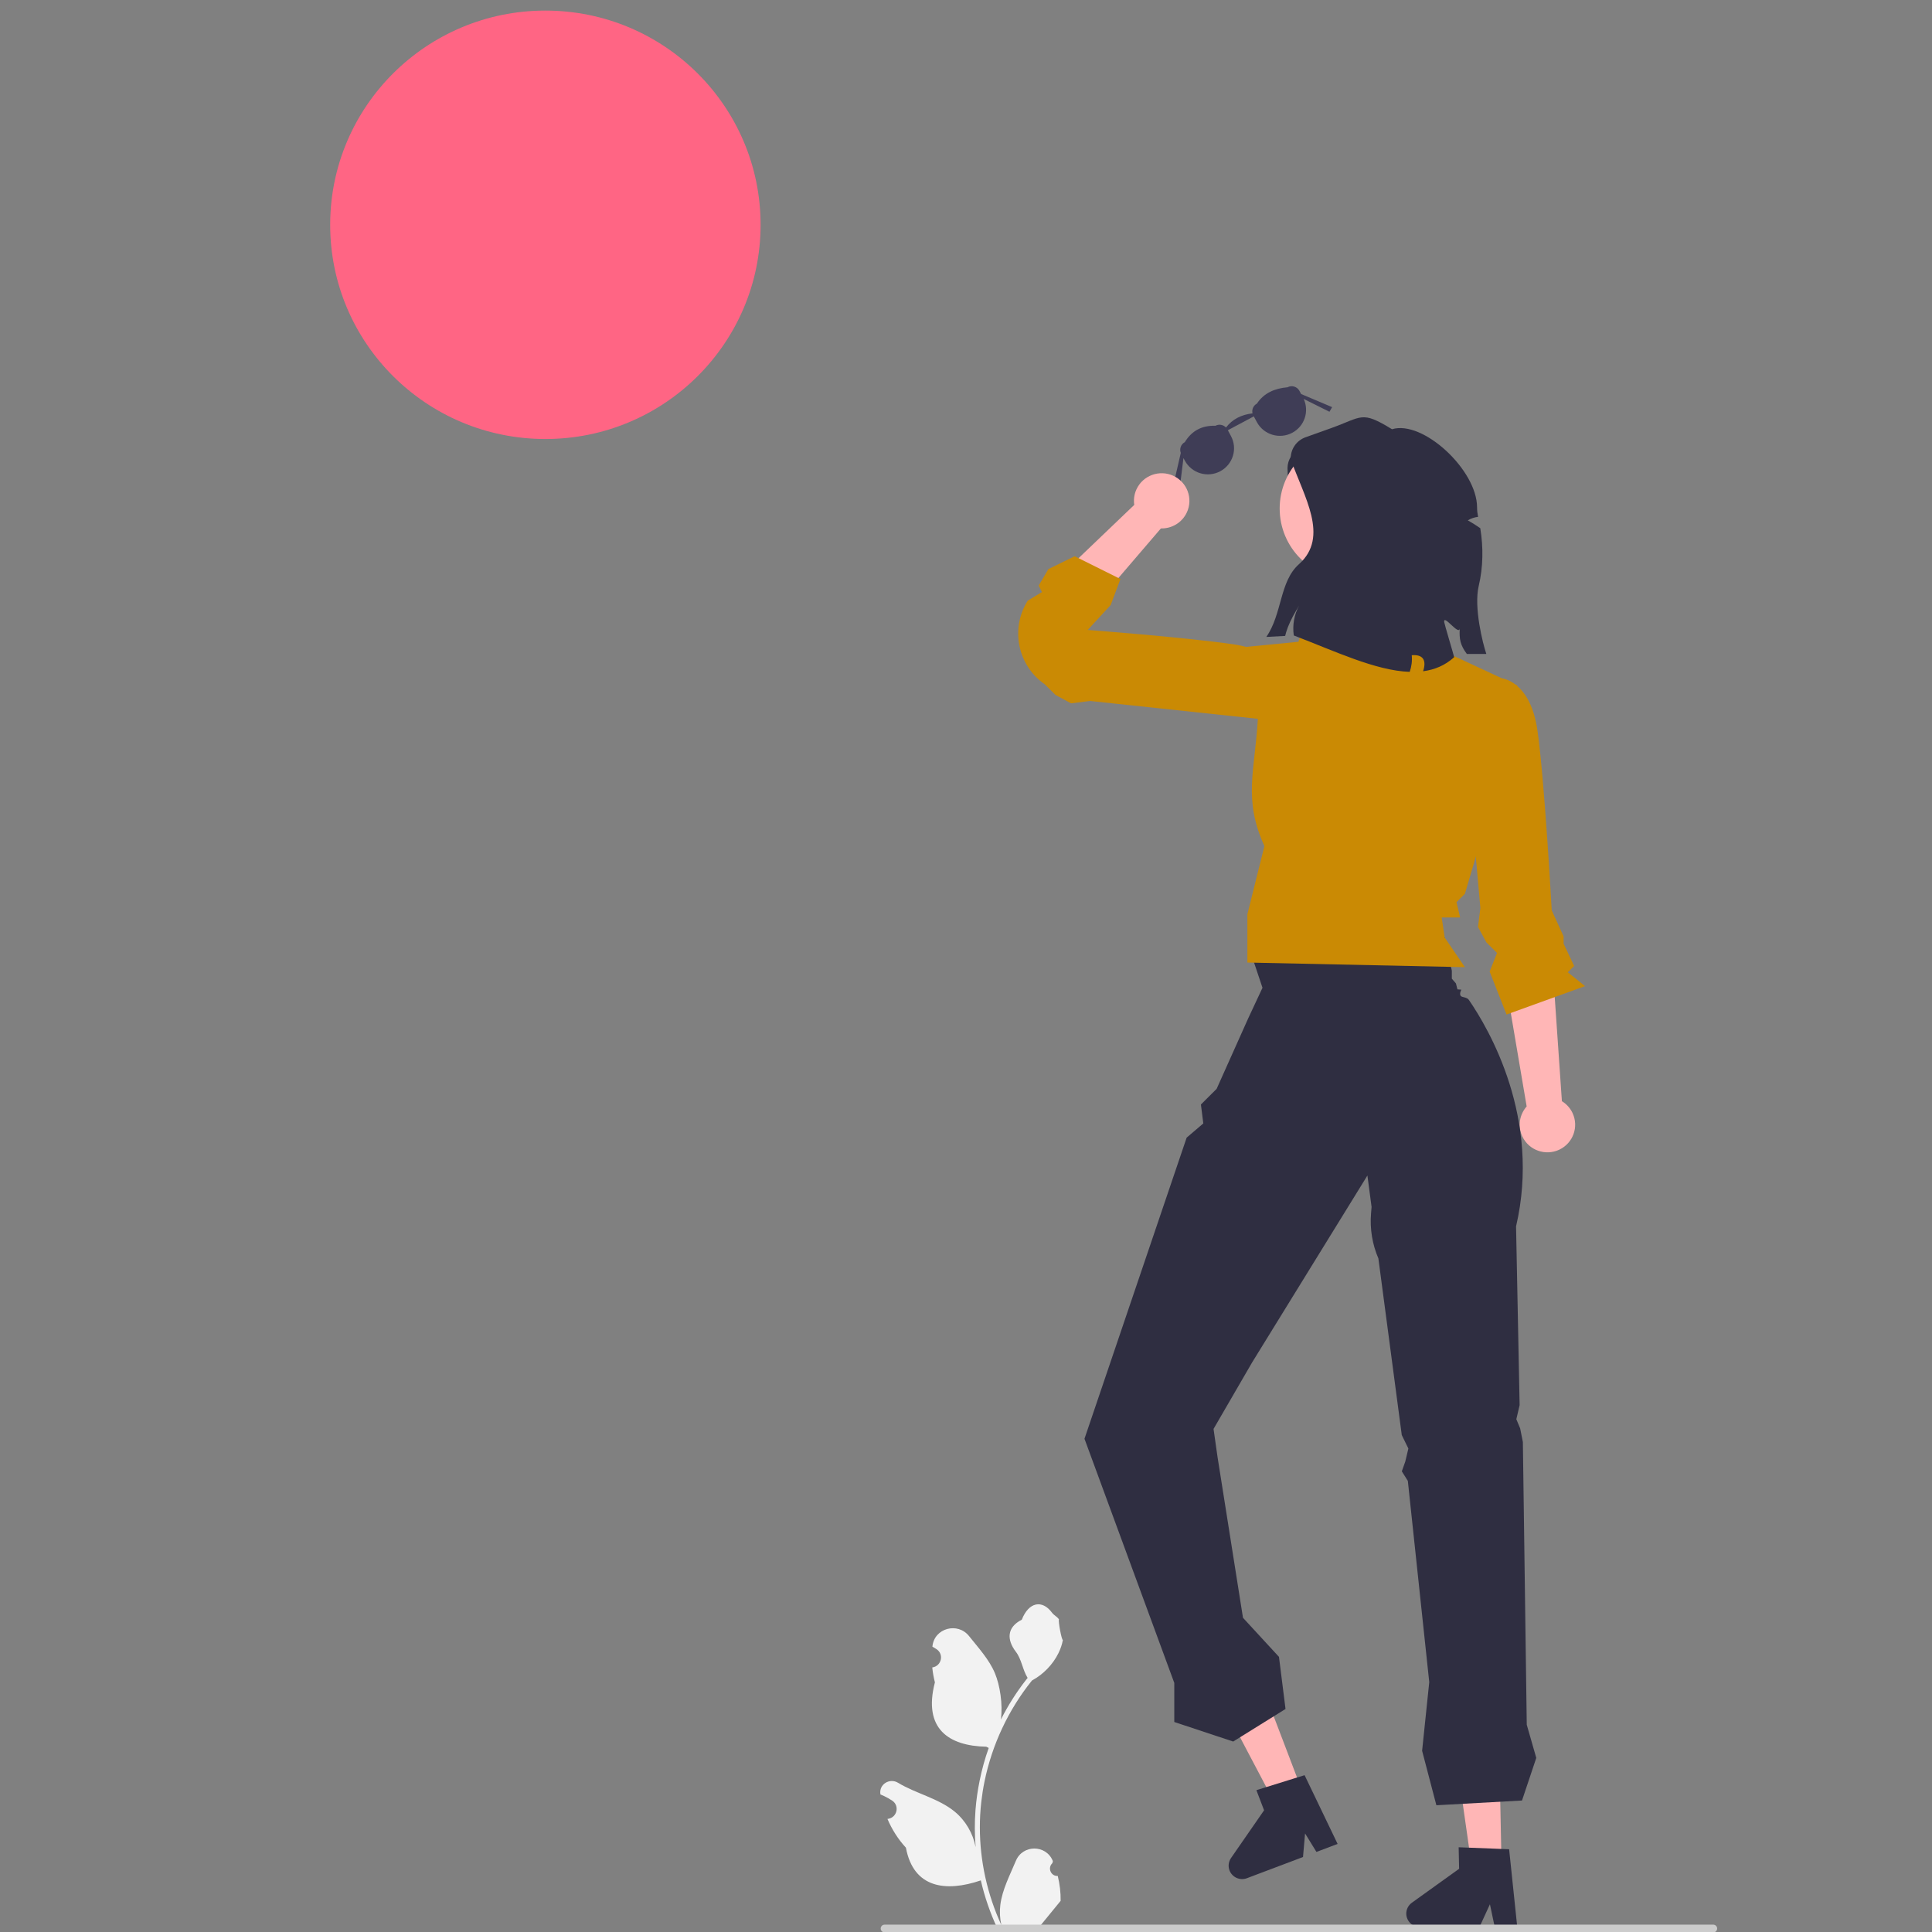 <?xml version="1.0" encoding="UTF-8" standalone="no"?>
<!-- Created with Inkscape (http://www.inkscape.org/) -->

<svg
   width="512.0px"
   height="512.0px"
   viewBox="0 0 512.0 512.0"
   version="1.1"
   id="SVGRoot"
   sodipodi:docname="sunlight.svg"
   inkscape:version="1.1.2 (1:1.1+202202050950+0a00cf5339)"
   xmlns:inkscape="http://www.inkscape.org/namespaces/inkscape"
   xmlns:sodipodi="http://sodipodi.sourceforge.net/DTD/sodipodi-0.dtd"
   xmlns="http://www.w3.org/2000/svg"
   xmlns:svg="http://www.w3.org/2000/svg">
  <rect x="0" y="0" width="512.0" height="512.0" fill="#808080" stroke="none"/>
  <sodipodi:namedview
     id="namedview1195"
     pagecolor="#ffffff"
     bordercolor="#666666"
     borderopacity="1.0"
     inkscape:pageshadow="2"
     inkscape:pageopacity="0.0"
     inkscape:pagecheckerboard="0"
     inkscape:document-units="px"
     showgrid="true"
     inkscape:zoom="0.73673541"
     inkscape:cx="234.14105"
     inkscape:cy="386.16306"
     inkscape:window-width="1920"
     inkscape:window-height="1000"
     inkscape:window-x="0"
     inkscape:window-y="44"
     inkscape:window-maximized="1"
     inkscape:current-layer="layer1">
    <inkscape:grid
       type="xygrid"
       id="grid1201" />
  </sodipodi:namedview>
  <defs
     id="defs1190" />
  <g
     inkscape:label="Layer 1"
     inkscape:groupmode="layer"
     id="layer1">
    <g
       id="g1289"
       transform="matrix(0.867,0,0,0.863,87.501,2.805)">
      <circle
         cx="65.78"
         cy="65.78"
         r="65.78"
         fill="#ff6584"
         id="circle1226" />
      <path
         d="m 257.263,147.776 2.737,-11.944 c -0.468,-1.242 0.033,-2.666 1.234,-3.311 2.117,-3.514 5.254,-5.157 9.359,-5.024 1.097,-0.589 2.414,-0.33 3.227,0.538 1.946,-2.569 4.701,-3.943 8.106,-4.351 -0.274,-1.157 0.238,-2.397 1.335,-2.986 2.159,-3.284 5.465,-4.682 9.359,-5.024 1.308,-0.702 2.939,-0.211 3.641,1.097 l 0.526,0.98 9.477,4.026 -0.821,1.417 -7.875,-3.934 c 1.751,3.809 0.266,8.371 -3.479,10.381 -3.893,2.09 -8.743,0.628 -10.832,-3.265 l -0.946,-1.762 -7.93,4.257 0.946,1.762 c 2.09,3.893 0.628,8.743 -3.265,10.832 -3.893,2.09 -8.743,0.628 -10.832,-3.265 l -0.417,-0.777 -1.279,10.415 -2.27,-0.06 z"
         fill="#3f3d56"
         id="path1228" />
      <path
         d="m 222.392,572.817 c -2.066,0.129 -3.208,-2.437 -1.645,-3.933 l 0.155,-0.618 c -0.021,-0.05 -0.041,-0.099 -0.062,-0.148 -2.089,-4.982 -9.17,-4.947 -11.241,0.042 -1.839,4.428 -4.179,8.864 -4.756,13.546 -0.258,2.067 -0.142,4.172 0.316,6.2 -4.308,-9.411 -6.575,-19.687 -6.575,-30.021 0,-2.597 0.142,-5.193 0.433,-7.783 0.239,-2.119 0.568,-4.224 0.995,-6.31 2.306,-11.277 7.299,-22.018 14.5,-30.99 3.462,-1.892 6.349,-4.851 8.093,-8.397 0.626,-1.279 1.117,-2.655 1.35,-4.056 -0.394,0.052 -1.486,-5.949 -1.188,-6.317 -0.549,-0.833 -1.532,-1.247 -2.131,-2.06 -2.982,-4.043 -7.091,-3.337 -9.236,2.157 -4.582,2.313 -4.627,6.148 -1.815,9.837 1.789,2.347 2.035,5.522 3.604,8.035 -0.162,0.207 -0.329,0.407 -0.491,0.614 -2.961,3.798 -5.522,7.88 -7.681,12.169 0.61,-4.766 -0.291,-10.508 -1.826,-14.21 -1.748,-4.217 -5.025,-7.769 -7.91,-11.415 -3.466,-4.379 -10.573,-2.468 -11.184,3.083 -0.006,0.054 -0.012,0.107 -0.017,0.161 0.429,0.242 0.848,0.499 1.259,0.77 2.339,1.547 1.531,5.174 -1.241,5.602 l -0.063,0.01 c 0.155,1.544 0.42,3.074 0.807,4.579 -3.702,14.316 4.29,19.53 15.701,19.764 0.252,0.129 0.497,0.258 0.749,0.381 -1.156,3.255 -2.08,6.594 -2.764,9.979 -0.614,2.99 -1.04,6.013 -1.279,9.049 -0.297,3.83 -0.271,7.68 0.052,11.503 l -0.019,-0.136 c -0.82,-4.211 -3.107,-8.145 -6.427,-10.87 -4.946,-4.063 -11.933,-5.559 -17.268,-8.824 -2.568,-1.572 -5.859,0.459 -5.411,3.437 l 0.022,0.143 c 0.794,0.323 1.569,0.698 2.319,1.117 0.429,0.242 0.848,0.499 1.259,0.77 2.339,1.547 1.531,5.174 -1.241,5.602 l -0.063,0.01 c -0.045,0.006 -0.084,0.013 -0.129,0.019 1.363,3.236 3.262,6.239 5.639,8.829 2.315,12.497 12.256,13.683 22.89,10.044 h 0.006 c 1.163,5.064 2.861,10.011 5.044,14.726 h 18.02 c 0.065,-0.2 0.123,-0.407 0.181,-0.607 -1.666,0.103 -3.346,0.006 -4.986,-0.297 1.337,-1.641 2.674,-3.294 4.011,-4.935 0.032,-0.032 0.058,-0.065 0.084,-0.097 0.678,-0.84 1.363,-1.673 2.041,-2.512 l 3.6e-4,-10e-4 c 0.043,-2.578 -0.267,-5.147 -0.879,-7.64 l -5.7e-4,-3.5e-4 z"
         fill="#f2f2f2"
         id="path1230" />
      <path
         d="m 293.414,162.529 10.905,13.086 -5.816,-42.165 -2.157,1.078 c -2.249,1.124 -3.685,3.407 -3.725,5.92 l 0.793,22.081 z"
         fill="#2f2e41"
         id="path1232" />
      <g
         id="g1238">
        <polygon
           points="291.389,531.66 284.189,512.718 284.109,512.747 282.339,513.418 275.271,516.106 273.501,516.777 271.466,517.552 278.474,530.907 278.487,530.943 280.814,535.388 284.561,542.521 284.564,542.53 286.137,545.535 288.482,550.004 294.41,547.751 296.177,547.071 297.106,546.72 295.537,542.598 "
           fill="#ffb6b6"
           id="polygon1234" />
        <path
           d="m 274.89,571.119 c 0.819,2.129 3.199,3.2 5.323,2.393 l 2.83,-1.079 1.77,-0.671 7.071,-2.68 1.779,-0.674 3.697,-1.408 0.627,-7.235 1.511,2.465 0.003,0.009 1.963,3.198 1.037,-0.389 5.432,-2.066 -10.091,-21.106 -2.305,0.721 -0.842,0.26 -1.808,0.564 -6.742,2.111 -0.009,0.003 -0.47,0.147 -1.808,0.564 -0.749,0.237 2.35,6.174 -4.874,7.071 -1.331,1.931 -3.901,5.659 c -0.767,1.117 -0.945,2.537 -0.464,3.802 z"
           fill="#2f2e41"
           id="path1236" />
      </g>
      <g
         id="g1244">
        <polygon
           points="357.709,552.826 357.283,532.566 357.198,532.566 355.305,532.604 347.745,532.765 345.852,532.803 343.676,532.85 345.795,547.782 345.795,547.82 346.496,552.788 347.631,560.765 347.631,560.774 348.104,564.134 348.814,569.13 355.154,568.997 357.046,568.95 358.04,568.931 357.945,564.522 "
           fill="#ffb6b6"
           id="polygon1240" />
        <path
           d="m 328.923,584.459 c 0.057,2.28 1.94,4.088 4.211,4.041 l 3.028,-0.066 1.893,-0.038 7.561,-0.151 1.902,-0.038 3.955,-0.085 3.019,-6.605 0.596,2.829 v 0.009 l 0.776,3.672 1.107,-0.019 5.81,-0.123 -2.422,-23.269 -2.413,-0.095 -0.88,-0.038 -1.893,-0.076 -7.059,-0.274 h -0.009 l -0.492,-0.019 -1.893,-0.076 -0.785,-0.028 0.142,6.605 -6.965,5.025 -1.902,1.372 -5.574,4.022 c -1.098,0.795 -1.741,2.072 -1.713,3.426 z"
           fill="#2f2e41"
           id="path1242" />
      </g>
      <path
         d="m 365.722,336.512 -6.752,-39.961 14.492,-5.831 3.029,44.187 c 1.357,0.829 2.499,2.044 3.233,3.587 2.009,4.228 0.211,9.284 -4.017,11.293 -4.228,2.009 -9.284,0.211 -11.293,-4.017 -1.503,-3.164 -0.874,-6.79 1.309,-9.258 z"
         fill="#ffb6b6"
         id="path1246" />
      <path
         d="m 253.92,159.019 -26.306,30.83 -13.773,-7.369 31.937,-30.687 c -0.236,-1.573 -0.037,-3.228 0.676,-4.782 1.952,-4.254 6.983,-6.121 11.238,-4.169 4.254,1.952 6.121,6.983 4.169,11.238 -1.461,3.183 -4.646,5.029 -7.939,4.939 z"
         fill="#ffb6b6"
         id="path1248" />
      <circle
         cx="312.006"
         cy="152.909"
         r="21.781"
         fill="#ffb6b6"
         id="circle1250" />
      <path
         d="m 281.972,291.075 58.696,-6.412 2.181,10.178 v 2.439 l 1.253,1.455 0.459,1.826 1.197,0.097 c 0,0 -0.696,1.234 -0.197,1.903 0.385,0.516 1.879,0.339 2.487,1.225 6.164,8.988 22.135,36.38 14.431,69.57 l 1.09,54.888 -1.008,4.317 1.166,2.802 0.834,4.198 1.189,86.826 2.908,10.178 -4.362,13.086 -26.172,1.454 -4.362,-16.721 2.181,-21.083 -6.543,-61.794 -1.839,-2.947 1.056,-3 0.944,-4 -2.016,-4.134 -7.148,-54.239 v 0 c -1.862,-4.352 -2.633,-9.093 -2.246,-13.811 l 0.164,-1.99 -1.273,-9.661 -35.259,57.429 -11.771,20.385 1.23,8.697 7.77,49.303 11,12 2,16 -16,10 -18,-6 v -12 l -27.451,-74.979 31.23,-92.467 5.089,-4.362 -0.727,-5.816 4.803,-4.803 9.606,-21.553 4.411,-9.485 -3,-9 z"
         fill="#2f2e41"
         id="path1252" />
      <path
         d="m 301.774,175.979 h 23.135 l 5.218,15.994 32.714,15.267 -7.27,34.168 -8.724,29.806 -2.57,2.57 1.116,4.7 h -5.647 l 0.922,6.179 6.179,9.087 -66.49,-1.423 v -14.831 l 5.203,-20.936 v -2e-5 c -6.568,-14.45 -2.904,-23.153 -2,-39 l -5.777,-21.953 18.175,-1.777 5.816,-17.851 z"
         fill="#ca8a04"
         id="path1254" />
      <path
         d="m 286.707,217.821 5.089,-12.359 c 0,0 -0.727,-8.724 -15.994,-10.905 -15.267,-2.181 -44.251,-4.362 -44.251,-4.362 l 7.009,-7.635 3,-8 -14,-7 -8.027,3.945 -2.973,5.055 1,2 -4.342,2.634 c -5.405,8.598 -3.094,19.927 5.246,25.721 h 10e-6 l 3.243,3.243 4.754,2.573 5.816,-0.727 54.429,5.816 z"
         fill="#ca8a04"
         id="path1256" />
      <path
         d="m 345.757,210.147 12.359,-5.089 c 0,0 8.724,0.727 10.905,15.994 2.181,15.267 4.362,55.251 4.362,55.251 l 3.635,7.997 v 2.235 l 3.214,6.852 -1.932,1.932 5.261,4.247 -23.991,8.724 -5.162,-13.194 2.254,-5.708 -3.243,-3.243 -2.573,-4.754 0.727,-5.816 -5.816,-65.429 z"
         fill="#ca8a04"
         id="path1258" />
      <path
         d="m 353.393,197.556 h -5.96 c -1.99,-2.7 -2.34,-4.48 -2.17,-7.78 -0.28,2.23 -5.02,-4.59 -4.75,-2.01 0.06,0.56 2.95,10.25 3.05,10.79 -2.77,2.53 -5.98,3.86 -9.5,4.32 1.12,-3.39 -0.019,-5.22 -3.47,-4.92 0.18,1.72 -0.05,3.48 -0.62,5.11 -10.42,-0.35 -23,-6.42 -35.43,-11.18 -0.45,-3.13 0.1,-6.41 1.63,-9.18 -1.28,2.14 -2.53,4.29 -3.43,6.61 -0.2,0.52 -0.38,1.05 -0.54,1.58 -0.11,0.38 -0.21,0.76 -0.3,1.13 l -5.76,0.31 c 4.89,-7.07 4,-16.98 9.95,-22.31 9.47,-8.47 1.48,-20.8 -2.48,-32.29 -0.12,-2.98 1.71,-5.7 4.52,-6.71 l 7.69,-2.76 c 9.78,-3.51 9.29,-5.52 18.74,0.29 9.45,-2.9 26,12.53 26,24 0,1 0.12,1.97 0.31,2.9 -1.11,0.14 -2.19,0.5 -3.15,1.08 1.31,0.74 2.59,1.54 3.82,2.41 0.96,5.9 0.89,11.92 -0.48,17.76 -1.54,6.57 1.26,17.72 2.33,20.85 z"
         fill="#2f2e41"
         id="path1260" />
      <path
         d="m 423.944,588.96 c 0,0.66 -0.53,1.19 -1.19,1.19 H 169.464 c -0.66,0 -1.19,-0.53 -1.19,-1.19 0,-0.66 0.53,-1.19 1.19,-1.19 h 253.29 c 0.66,0 1.19,0.53 1.19,1.19 z"
         fill="#cccccc"
         id="path1262" />
    </g>
  </g>
</svg>
